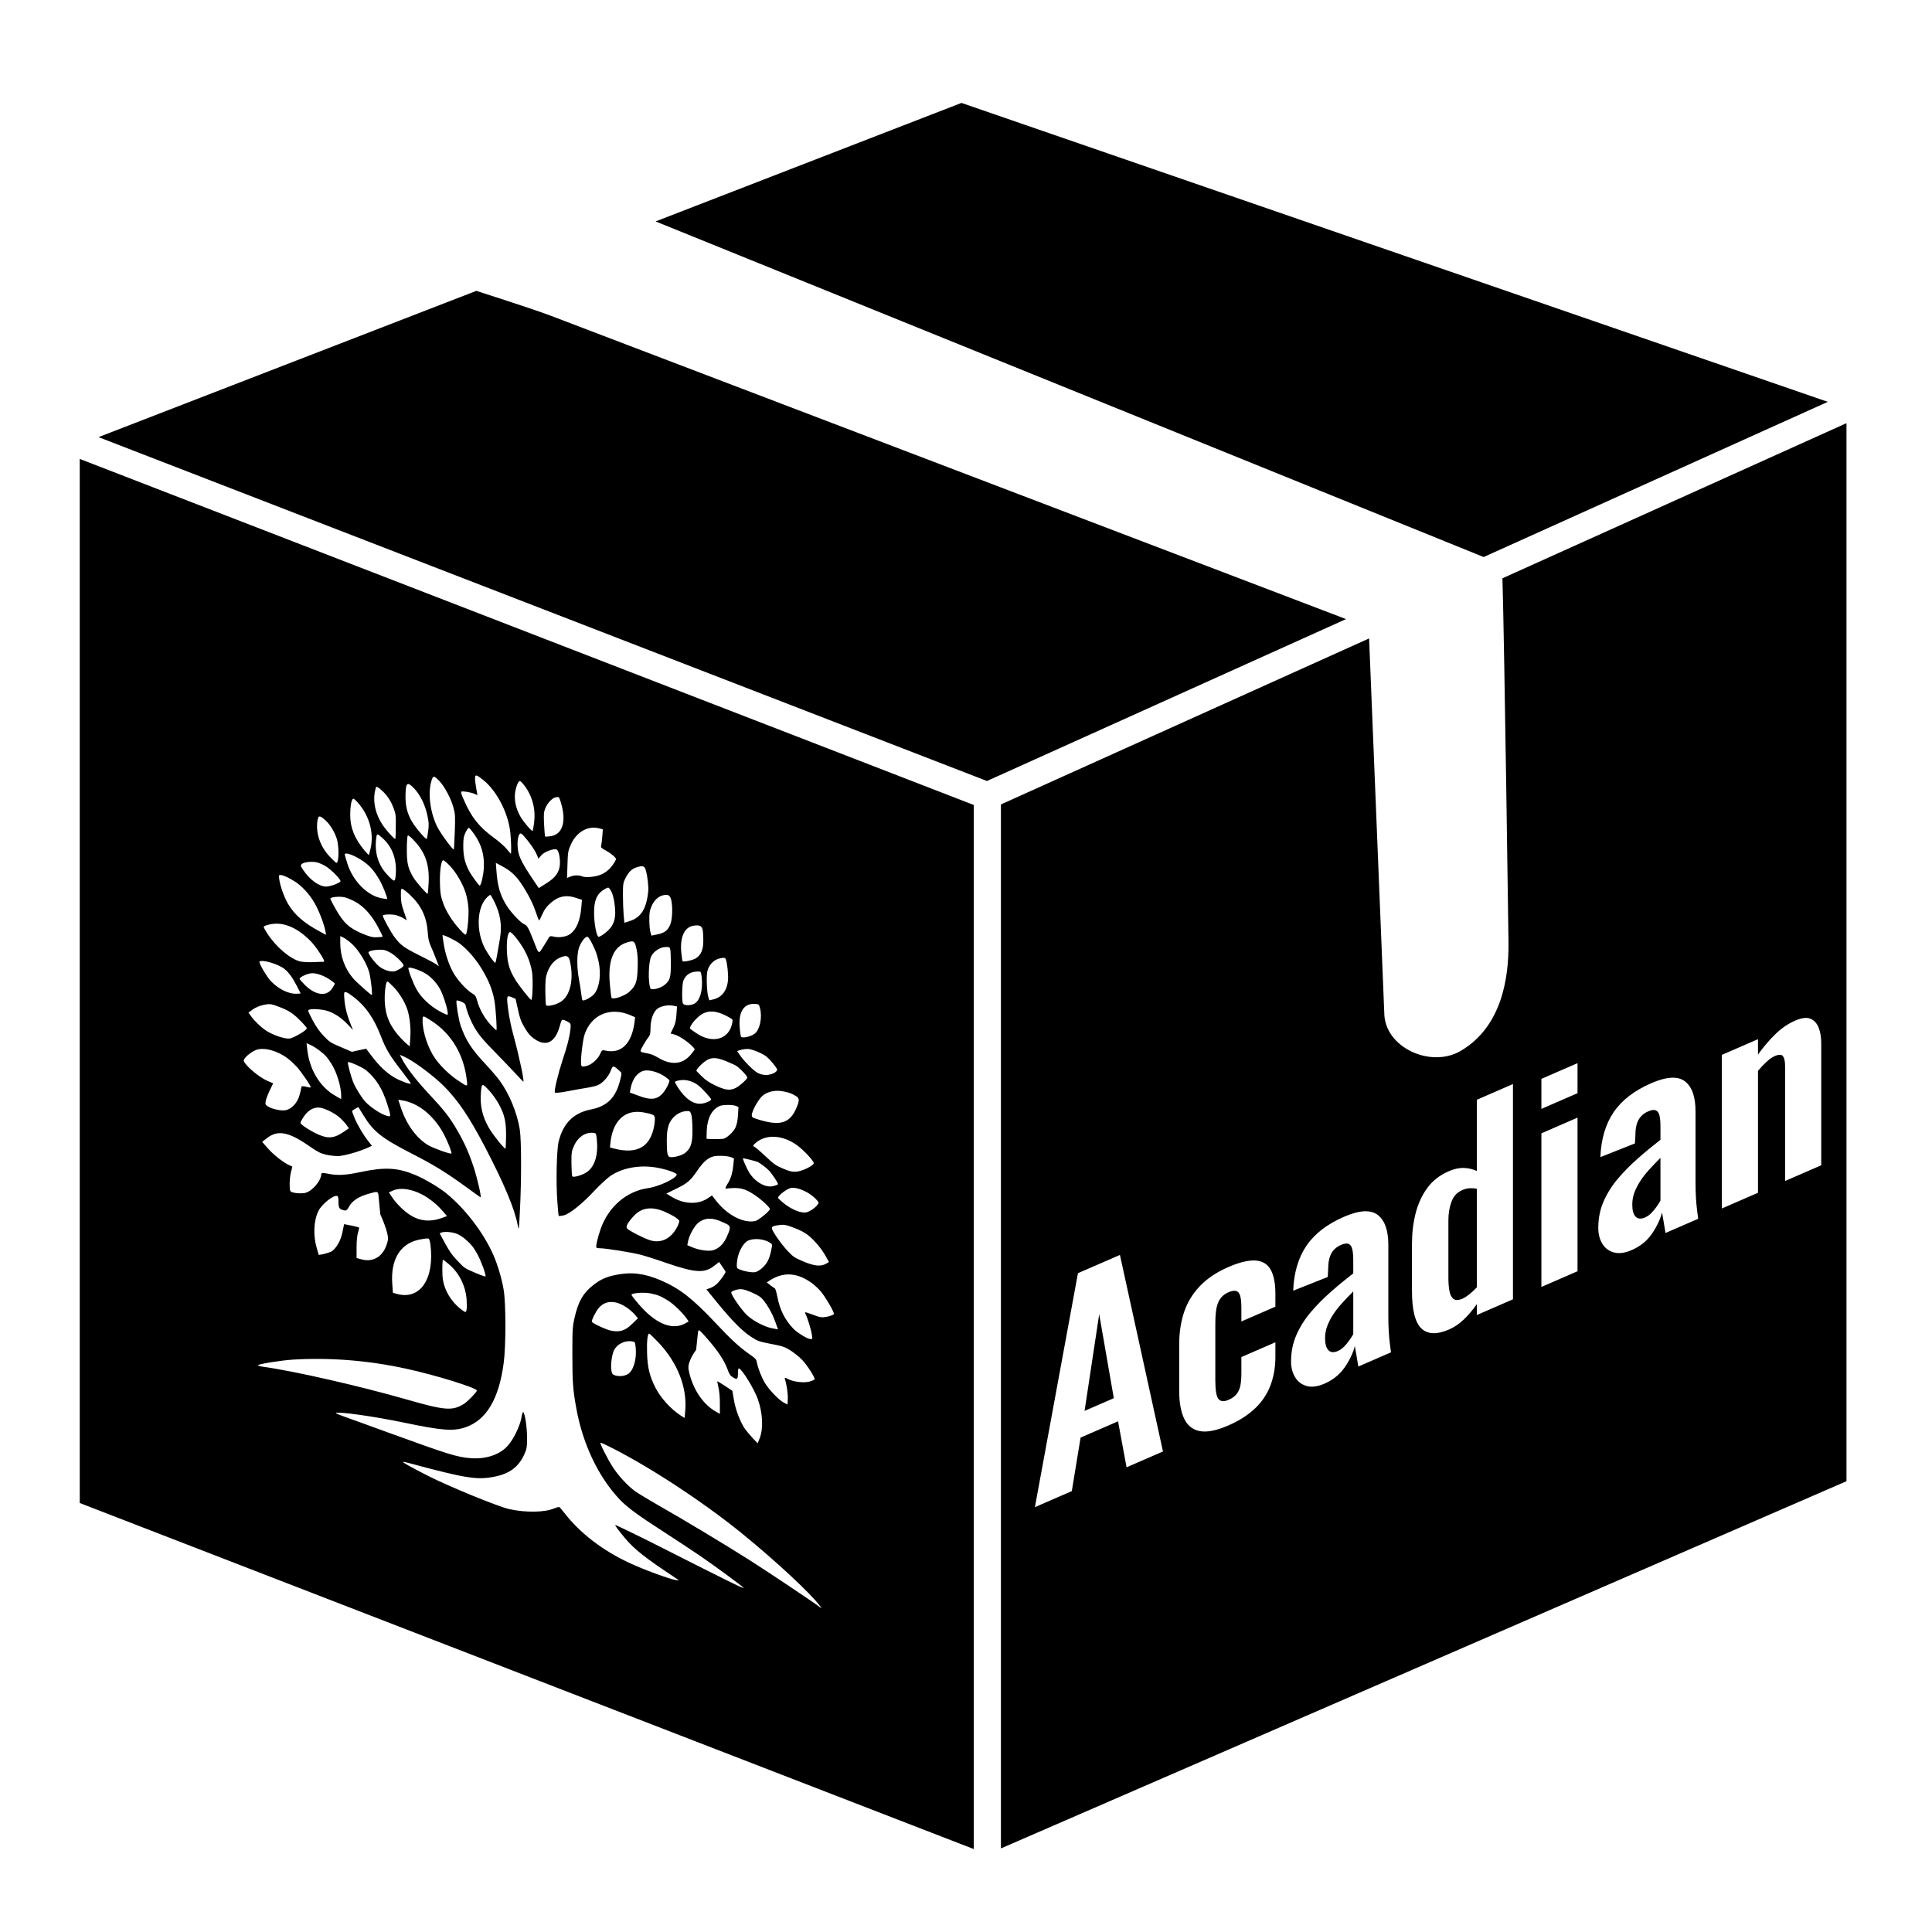 <?xml version="1.0" encoding="UTF-8" standalone="no"?>
<!DOCTYPE svg PUBLIC "-//W3C//DTD SVG 1.1//EN" "http://www.w3.org/Graphics/SVG/1.1/DTD/svg11.dtd">
<svg width="100%" height="100%" viewBox="0 0 1080 1080" version="1.1" xmlns="http://www.w3.org/2000/svg" xmlns:xlink="http://www.w3.org/1999/xlink" xml:space="preserve" xmlns:serif="http://www.serif.com/" style="fill-rule:evenodd;clip-rule:evenodd;stroke-linejoin:round;stroke-miterlimit:2;">
    <g transform="matrix(1,0,0,1,-4520,0)">
        <g id="Tree">
        </g>
        <rect id="Artboard5" x="4520" y="0" width="1080" height="1080" style="fill:none;"/>
        <g id="Artboard51" serif:id="Artboard5">
            <g id="box" transform="matrix(1.472,0,0,1.472,-674.657,-49.002)">
                <path d="M3566.39,199.291L3709.88,143.747C3709.88,143.747 3730.9,150.468 3737.86,153.086L4040.15,268.393L3903.79,329.881L3566.39,199.291ZM4048.91,275.736L4054.67,417.959C4054.78,431.078 4072.25,439.015 4083.6,432.427C4099.38,423.264 4101.96,404.535 4101.85,391.416C4101.85,391.416 4100.32,278.899 4099.54,252.906L4230.2,193.988L4230.2,595.795L3909.09,735.244L3909.09,338.785L4048.91,275.736ZM4148.65,508.012C4151.88,506.608 4154.44,504.538 4156.32,501.801C4158.2,499.065 4159.48,496.373 4160.15,493.726C4160.29,494.474 4160.49,495.648 4160.76,497.247C4161.03,498.845 4161.27,500.274 4161.47,501.531L4173.88,496.135C4173.75,495.117 4173.6,493.938 4173.43,492.598C4173.26,491.258 4173.12,489.736 4173.02,488.03C4172.92,486.325 4172.87,484.396 4172.87,482.243L4172.87,455.297C4172.87,449.78 4171.53,445.992 4168.84,443.933C4166.14,441.874 4161.87,442.116 4156.02,444.661C4149.63,447.44 4144.88,451.1 4141.79,455.642C4138.69,460.183 4137.01,465.876 4136.74,472.721L4149.86,467.522L4150.06,463.902C4150.06,462.623 4150.22,461.431 4150.52,460.323C4150.82,459.216 4151.32,458.24 4152.03,457.395C4152.74,456.549 4153.7,455.863 4154.91,455.337C4156.19,454.781 4157.16,454.66 4157.83,454.973C4158.51,455.286 4158.96,455.963 4159.2,457.004C4159.43,458.045 4159.55,459.407 4159.55,461.089L4159.55,466.135C4156.59,468.431 4153.71,470.809 4150.92,473.267C4148.13,475.726 4145.61,478.286 4143.35,480.948C4141.1,483.61 4139.3,486.478 4137.95,489.553C4136.61,492.627 4135.94,495.981 4135.94,499.614C4135.94,501.901 4136.44,503.885 4137.45,505.566C4138.46,507.246 4139.92,508.359 4141.84,508.905C4143.76,509.451 4146.03,509.153 4148.65,508.012ZM4153.7,495.625C4152.15,496.298 4150.95,496.195 4150.11,495.316C4149.27,494.437 4148.85,492.921 4148.85,490.768C4148.85,489.153 4149.12,487.624 4149.66,486.178C4150.2,484.733 4150.94,483.285 4151.88,481.832C4152.82,480.38 4153.95,478.931 4155.26,477.486C4156.57,476.041 4158,474.545 4159.55,472.998L4159.55,489.246C4159.21,489.863 4158.74,490.606 4158.14,491.475C4157.53,492.343 4156.86,493.157 4156.12,493.916C4155.38,494.675 4154.57,495.245 4153.7,495.625ZM4182.86,492.229L4196.59,486.262L4196.59,439.94C4197.66,438.665 4198.76,437.517 4199.87,436.496C4200.98,435.475 4202,434.76 4202.94,434.35C4204.49,433.677 4205.54,433.695 4206.07,434.403C4206.61,435.111 4206.88,436.339 4206.88,438.089L4206.88,481.787L4220.61,475.819L4220.61,429.397C4220.61,427.109 4220.27,425.136 4219.6,423.477C4218.92,421.819 4217.88,420.708 4216.47,420.145C4215.06,419.582 4213.14,419.827 4210.72,420.88C4208.02,422.05 4205.52,423.762 4203.2,426.016C4200.88,428.269 4198.67,430.859 4196.59,433.784L4196.59,427.931L4182.86,433.898L4182.86,492.229ZM4031.99,558.734C4035.22,557.33 4037.77,555.26 4039.66,552.523C4041.54,549.787 4042.82,547.095 4043.49,544.448C4043.63,545.196 4043.83,546.37 4044.1,547.969C4044.37,549.567 4044.6,550.996 4044.81,552.253L4057.22,546.857C4057.08,545.839 4056.93,544.66 4056.76,543.32C4056.6,541.98 4056.46,540.458 4056.36,538.752C4056.26,537.047 4056.21,535.118 4056.21,532.965L4056.21,506.019C4056.21,500.502 4054.86,496.714 4052.17,494.655C4049.48,492.596 4045.21,492.838 4039.36,495.383C4032.96,498.162 4028.22,501.822 4025.12,506.364C4022.03,510.905 4020.35,516.598 4020.08,523.443L4033.2,518.244L4033.4,514.624C4033.4,513.345 4033.55,512.153 4033.86,511.045C4034.16,509.938 4034.66,508.962 4035.37,508.117C4036.08,507.271 4037.03,506.585 4038.24,506.059C4039.52,505.503 4040.5,505.382 4041.17,505.695C4041.84,506.008 4042.3,506.685 4042.53,507.726C4042.77,508.767 4042.89,510.129 4042.89,511.811L4042.89,516.857C4039.93,519.153 4037.05,521.531 4034.26,523.989C4031.47,526.448 4028.94,529.008 4026.69,531.67C4024.44,534.332 4022.64,537.2 4021.29,540.275C4019.95,543.349 4019.27,546.703 4019.27,550.336C4019.27,552.623 4019.78,554.607 4020.79,556.288C4021.8,557.968 4023.26,559.081 4025.18,559.627C4027.09,560.173 4029.36,559.875 4031.99,558.734ZM4037.03,546.347C4035.49,547.02 4034.29,546.917 4033.45,546.038C4032.61,545.159 4032.19,543.643 4032.19,541.49C4032.19,539.875 4032.46,538.346 4033,536.9C4033.54,535.455 4034.28,534.007 4035.22,532.554C4036.16,531.102 4037.29,529.653 4038.6,528.208C4039.91,526.763 4041.34,525.267 4042.89,523.72L4042.89,539.968C4042.55,540.585 4042.08,541.328 4041.47,542.197C4040.87,543.065 4040.2,543.879 4039.46,544.638C4038.72,545.397 4037.91,545.967 4037.03,546.347ZM3995.45,574.618C3999.56,572.833 4002.94,570.674 4005.6,568.139C4008.26,565.605 4010.21,562.687 4011.45,559.388C4012.7,556.088 4013.32,552.487 4013.32,548.585L4013.32,543.034L4000.4,548.651L4000.4,554.908C4000.4,556.59 4000.28,558.071 4000.05,559.35C3999.81,560.63 3999.34,561.726 3998.63,562.639C3997.93,563.552 3996.9,564.301 3995.56,564.886C3993.81,565.646 3992.53,565.546 3991.72,564.585C3990.91,563.624 3990.51,561.26 3990.51,557.492L3990.51,536.097C3990.51,533.608 3990.66,531.591 3990.96,530.046C3991.27,528.502 3991.79,527.249 3992.53,526.288C3993.27,525.327 3994.24,524.584 3995.45,524.057C3996.67,523.531 3997.64,523.359 3998.38,523.542C3999.12,523.724 3999.64,524.339 3999.95,525.384C4000.25,526.43 4000.4,527.962 4000.4,529.981L4000.4,535.128L4013.32,529.511L4013.32,524.667C4013.32,520.63 4012.71,517.546 4011.5,515.415C4010.29,513.284 4008.36,512.141 4005.7,511.984C4003.04,511.828 3999.63,512.656 3995.45,514.47C3991.01,516.4 3987.41,518.806 3984.66,521.688C3981.9,524.569 3979.9,527.861 3978.65,531.565C3977.41,535.268 3976.79,539.373 3976.79,543.881L3976.79,561.441C3976.79,565.814 3977.41,569.328 3978.65,571.983C3979.9,574.637 3981.88,576.23 3984.61,576.761C3987.33,577.292 3990.95,576.578 3995.45,574.618ZM3921.99,605.652L3936.01,599.553L3939.34,579.233L3953.57,573.047L3956.8,590.514L3970.63,584.503L3954.28,509.867L3938.34,516.799L3921.99,605.652ZM3940.86,569.089L3946.41,532.363L3951.96,564.262L3940.86,569.089ZM4079.32,538.156C4081.27,537.307 4083.12,536.049 4084.87,534.38C4086.62,532.711 4088.27,530.767 4089.82,528.547L4089.82,532.684L4103.54,526.717L4103.54,444.972L4089.82,450.94L4089.82,477.986C4088.34,477.284 4086.7,476.9 4084.92,476.834C4083.14,476.768 4081.2,477.189 4079.12,478.096C4075.69,479.587 4072.96,481.731 4070.94,484.526C4068.92,487.321 4067.46,490.531 4066.55,494.155C4065.64,497.779 4065.19,501.61 4065.19,505.646L4065.19,523.509C4065.19,530.775 4066.39,535.538 4068.77,537.796C4071.16,540.054 4074.68,540.174 4079.32,538.156ZM4084.37,526.475C4082.89,527.119 4081.76,527.155 4080.98,526.583C4080.21,526.011 4079.69,525.01 4079.42,523.579C4079.15,522.149 4079.02,520.458 4079.02,518.507L4079.02,496.709C4079.02,494.152 4079.4,491.814 4080.18,489.695C4080.95,487.575 4082.31,486.092 4084.26,485.243C4085.27,484.805 4086.25,484.565 4087.19,484.526C4088.13,484.486 4089.01,484.56 4089.82,484.748L4089.82,522.189C4088.81,523.233 4087.83,524.128 4086.89,524.874C4085.95,525.62 4085.11,526.154 4084.37,526.475ZM4114.34,454.406L4128.06,448.439L4128.06,437.035L4114.34,443.002L4114.34,454.406ZM4114.34,522.022L4128.06,516.055L4128.06,457.723L4114.34,463.691L4114.34,522.022ZM4092.41,244.829L3777.95,117.376L3894.11,72.372L4223.1,185.893L4092.41,244.829ZM3898.79,735.487L3559.26,604.071L3559.26,207.571L3898.79,338.987L3898.79,735.487ZM3785.87,418.606L3786.08,415.503L3784.74,415.23C3782.37,414.774 3779.48,415.433 3778.21,416.742C3776.84,418.18 3776.01,420.888 3776.01,424.036C3776.01,425.588 3775.81,426.535 3775.36,427.033C3774.36,428.201 3772.23,431.859 3772.23,432.376C3772.23,432.721 3772.85,432.987 3774.47,433.248C3776.08,433.51 3777.32,433.997 3778.86,434.919C3783.84,437.962 3788.2,437.548 3791.37,433.73C3792.22,432.718 3792.88,431.791 3792.81,431.718C3791.61,429.865 3787.14,426.655 3785.08,426.159L3783.64,425.756L3784.63,423.725C3785.39,422.281 3785.7,420.861 3785.87,418.606ZM3684.79,373.243C3683.69,372.168 3682.42,371.148 3681.97,370.956C3681.25,370.647 3681.22,370.805 3681.22,373.392C3681.22,375.634 3681.42,376.715 3682.35,379.442L3683.48,382.774L3681.87,381.823C3680.94,381.295 3679.46,380.791 3678.57,380.666C3676.68,380.416 3674.35,380.621 3674.35,381.01C3674.41,381.858 3677.51,387.498 3678.91,389.309C3681.25,392.339 3682.42,393.185 3688.43,396.195C3691.35,397.621 3694.2,399.146 3694.71,399.54L3695.68,400.254L3694.58,397.454C3693.99,395.953 3693.1,393.715 3692.55,392.53C3691.86,390.942 3691.55,389.645 3691.42,387.3C3691,381.517 3688.98,377.198 3684.79,373.243ZM3753.79,391.514C3753.1,390.141 3752.35,389.083 3752.04,389.037C3751.18,388.884 3749.29,391.48 3748.71,393.645C3748.02,396.369 3748.05,400.868 3748.84,405.175C3749.22,407.191 3749.63,409.74 3749.74,410.905C3749.87,412.129 3750.08,413.123 3750.22,413.182C3750.91,413.477 3753.79,411.869 3754.72,410.671C3756.68,408.147 3757.33,403.166 3756.3,398.455C3755.64,395.544 3755.23,394.375 3753.79,391.514ZM3716.56,375.406C3715.97,374.25 3715.39,373.223 3715.22,373.149C3715.08,373.091 3714.43,373.544 3713.85,374.156C3710,377.982 3709.72,387.135 3713.23,393.641C3714.5,395.955 3716.83,399.157 3717.11,398.886C3717.28,398.788 3718.14,394.067 3718.86,389.59C3719.68,384.51 3719,380.291 3716.56,375.406ZM3809.23,456.79L3809.43,453.687L3808.5,453.289C3807.27,452.758 3803.59,452.777 3802.29,453.295C3799.37,454.543 3797.62,457.845 3797.38,462.4C3797.31,464.224 3797.27,465.719 3797.34,465.749C3797.68,465.896 3803.04,465.91 3803.63,465.772C3805.03,465.428 3807.37,463.282 3808.2,461.652C3808.78,460.436 3809.12,458.902 3809.23,456.79ZM3817.57,415.996C3817.26,414.872 3817.09,414.669 3816.27,414.574C3811.7,414.036 3809.4,417.146 3809.88,423.303C3809.98,424.943 3810.22,426.556 3810.36,426.916C3810.7,427.754 3814.31,426.973 3815.75,425.694C3817.64,424.047 3818.5,419.456 3817.57,415.996ZM3665.49,338.826C3664.63,337.767 3663.63,336.779 3663.32,336.646C3662.57,336.322 3661.98,339.004 3661.98,342.842C3661.98,347.672 3663.63,351.7 3667.41,356.297C3668.23,357.255 3668.99,358.053 3669.06,357.997C3669.12,357.94 3669.43,356.736 3669.74,355.359C3670.98,349.809 3669.37,343.596 3665.49,338.826ZM3774.26,363.858C3773.78,362.185 3773.16,361.92 3771,362.587C3768.97,363.141 3767.77,364.307 3766.46,366.851C3765.64,368.481 3765.54,369.084 3765.54,373.181C3765.54,375.682 3765.67,379.062 3765.81,380.716L3766.09,383.724L3767.87,383.153C3772.3,381.82 3774.4,378.623 3775.12,372.118C3775.36,370.195 3774.91,366.251 3774.26,363.858ZM3791.54,456.659C3791.19,455.52 3790.99,455.259 3790.34,455.238C3787.14,455.075 3784.01,457.399 3782.88,460.664C3782.4,462.183 3782.2,463.733 3782.2,466.493C3782.2,470.935 3782.43,472.289 3783.19,472.613C3784.26,473.07 3787.97,472.161 3789.24,471.067C3791.37,469.308 3791.98,467.373 3791.95,462.356C3791.95,459.984 3791.74,457.395 3791.54,456.659ZM3820.01,434.508C3818.67,433.416 3814.86,431.823 3813.28,431.662C3812.52,431.597 3811.22,431.727 3810.39,431.977L3808.92,432.421L3809.88,433.869C3811.42,436.128 3814.72,439.483 3816.37,440.536C3817.4,441.15 3818.5,441.493 3819.77,441.521C3821.73,441.585 3824.1,440.488 3824.1,439.497C3824.1,438.893 3821.49,435.703 3820.01,434.508ZM3686.3,332.751C3683.59,329.904 3683.04,330.401 3682.97,335.633C3682.93,339.413 3683.69,342.412 3685.51,345.435C3686.95,347.822 3690.66,352.174 3691.04,351.862C3691.14,351.777 3691.38,350.414 3691.59,348.864C3691.9,346.322 3691.86,345.575 3691.21,342.664C3690.39,338.86 3688.53,335.132 3686.3,332.751ZM3807.47,475.703L3807.71,473.219L3806.65,472.762C3805.31,472.187 3801.22,472.028 3799.71,472.501C3797.68,473.098 3795.93,474.675 3793.8,477.815C3791.16,481.682 3790.03,482.662 3785.63,484.786L3782.02,486.559L3784.26,487.905C3788.79,490.627 3794.11,490.799 3797.75,488.35L3799.37,487.275L3800.91,489.275C3805.14,494.711 3811.32,497.924 3815.79,496.994C3816.99,496.734 3821.35,493.172 3821.35,492.439C3821.35,491.792 3818.16,488.826 3815.61,487.131C3811.73,484.517 3809.71,484.079 3804.59,484.685C3804.31,484.697 3804.59,483.952 3805.17,483.039C3806.55,480.868 3807.16,478.805 3807.47,475.703ZM3699.69,361.959C3698.7,360.928 3697.63,360.04 3697.36,360.008C3696.53,359.827 3695.95,363.759 3696.05,368.59C3696.16,372.343 3696.29,373.351 3697.12,375.818C3698.25,379.194 3700.55,382.941 3703.54,386.207C3705.16,387.978 3705.74,388.444 3705.95,388.145C3706.49,387.259 3707.08,381.127 3706.87,378.15C3706.74,376.279 3706.32,373.989 3705.81,372.345C3704.74,368.913 3702.03,364.298 3699.69,361.959ZM3708.93,349.882C3708.14,348.766 3707.32,347.766 3707.08,347.662C3706.87,347.574 3706.29,348.315 3705.81,349.36C3705.05,350.89 3704.91,351.823 3704.91,354.669C3704.91,358.679 3705.64,361.447 3707.42,364.585C3708.49,366.422 3711.06,369.857 3711.23,369.628C3711.82,368.93 3712.57,365.503 3712.71,363.017C3712.99,357.96 3711.85,353.981 3708.93,349.882ZM3654.15,405.247C3651.61,403.595 3648.86,402.675 3646.94,402.928C3645.36,403.155 3642.75,404.407 3642.75,404.968C3642.75,405.183 3643.64,406.213 3644.77,407.347C3648.76,411.299 3652.95,411.847 3655.08,408.707C3655.66,407.836 3656.14,407.007 3656.14,406.835C3656.14,406.662 3655.25,405.977 3654.15,405.247ZM3695.92,329.978C3693.72,327.697 3693.41,327.694 3692.76,330.045C3691.42,334.731 3692.38,341.958 3695.02,347.276C3696.22,349.689 3700.97,356.165 3701.31,355.881C3701.38,355.824 3701.55,352.836 3701.69,349.23C3701.89,343.194 3701.86,342.446 3701.17,339.952C3700.28,336.637 3697.84,332.011 3695.92,329.978ZM3769.97,421.312L3770.17,419.589L3768.22,418.749C3760.69,415.564 3753.48,418.636 3750.97,426.185C3750.22,428.448 3749.33,436.388 3749.7,437.758C3749.87,438.392 3750.12,438.452 3751.52,438.151C3753.51,437.755 3756.02,435.553 3756.92,433.479C3757.47,432.162 3757.71,431.963 3758.87,432.249C3764.88,433.621 3768.94,429.624 3769.97,421.312ZM3667.1,360.477C3663.73,358.127 3659.92,356.706 3659.92,357.785C3659.92,358.043 3660.37,359.615 3660.92,361.317C3663.05,367.923 3668.4,373.328 3673.8,374.391C3674.93,374.619 3675.89,374.73 3675.99,374.688C3676.27,374.418 3674.28,369.466 3673.04,367.34C3671.12,364.056 3669.54,362.214 3667.1,360.477ZM3674.14,351.467C3672.08,349.634 3672.05,349.662 3671.77,352.347C3671.29,357.488 3672.73,361.946 3676.06,365.489C3678.81,368.393 3679.02,368.395 3679.26,365.609C3679.77,359.749 3678.02,354.901 3674.14,351.467ZM3837.97,487.843C3835.43,485.631 3831.59,484.067 3829.39,484.417C3827.91,484.646 3824.44,487.297 3824.44,488.203C3824.44,488.332 3825.4,489.219 3826.57,490.195C3829.56,492.598 3833.1,494.073 3835.16,493.707C3836.88,493.366 3840.03,490.841 3839.83,489.933C3839.72,489.587 3838.9,488.672 3837.97,487.843ZM3808.81,438.199C3808.44,437.907 3806.58,437.025 3804.69,436.257C3800.19,434.456 3798.24,434.737 3795.25,437.594C3794.11,438.661 3793.32,439.745 3793.46,439.976C3793.6,440.164 3794.56,441.138 3795.59,442.141C3797,443.521 3798.3,444.383 3800.74,445.559C3805.31,447.735 3807.3,447.641 3810.43,445.015C3811.73,443.98 3812.76,442.826 3812.76,442.481C3812.76,441.921 3810.6,439.569 3808.81,438.199ZM3663.94,375.767C3662.77,375.094 3661.02,374.385 3660.02,374.087C3658.13,373.578 3654.43,373.927 3654.43,374.574C3654.43,374.789 3655.39,376.625 3656.55,378.679C3659.54,383.842 3661.53,385.689 3666.45,387.797C3669.3,388.977 3670.47,389.306 3672.08,389.222C3673.18,389.177 3674.17,389.087 3674.28,389.044C3674.38,388.959 3673.56,387.226 3672.49,385.259C3670.09,380.777 3667.17,377.541 3663.94,375.767ZM3678.33,407.991C3677.37,407.017 3676.41,406.13 3676.17,406.027C3675.55,405.719 3674.93,410.024 3675.1,413.721C3675.34,419.128 3677.16,423.23 3681.22,427.557C3682.04,428.428 3683.14,429.503 3683.65,429.897L3684.58,430.64L3684.79,427.365C3685.06,423.645 3684.58,419.298 3683.59,416.413C3682.62,413.585 3680.39,410.039 3678.33,407.991ZM3831.38,449.608C3829.7,448.584 3829.11,448.333 3826.85,447.835C3823.79,447.126 3820.66,447.683 3818.67,449.329C3817.02,450.691 3814.48,455.207 3814.48,456.803C3814.48,457.579 3814.65,457.696 3816.95,458.424C3825.16,460.998 3828.91,459.888 3831.35,454.207C3832.62,451.26 3832.62,450.397 3831.38,449.608ZM3691.28,403.456C3689.22,401.968 3684.75,400.354 3684.1,400.85C3683.76,401.177 3685.95,406.95 3687.26,409.192C3689.49,412.954 3693.55,416.418 3698.01,418.377C3699.11,418.849 3699.14,418.82 3698.94,417.395C3698.63,415.236 3697.26,411.153 3696.16,409.042C3695.09,406.99 3693.24,404.857 3691.28,403.456ZM3642.58,386.997C3637.97,383.944 3633.61,383.279 3629.35,384.988C3628.94,385.156 3629.15,385.633 3630.38,387.629C3633.64,392.738 3639.04,397.381 3642.92,398.4C3643.85,398.626 3646.18,398.765 3648.07,398.67C3649.96,398.575 3651.71,398.508 3651.99,398.54C3652.78,398.62 3649.41,393.294 3647.08,390.825C3645.94,389.606 3643.91,387.874 3642.58,386.997ZM3678.74,396.093C3677.68,395.247 3676.2,394.441 3675.2,394.143C3673.45,393.65 3669.12,394.165 3668.92,394.939C3668.78,395.613 3671.53,399.207 3673.14,400.417C3674.79,401.686 3677.33,402.474 3678.78,402.145C3679.98,401.884 3682.25,400.485 3682.25,399.968C3682.25,399.364 3680.56,397.521 3678.74,396.093ZM3794.46,445.708C3792.43,443.976 3789.55,443.126 3787.24,443.518C3786.18,443.665 3785.29,443.972 3785.29,444.187C3785.29,444.36 3785.84,445.372 3786.49,446.385C3789.37,450.771 3792.6,452.89 3795.62,452.376C3797.38,452.093 3799.03,451.291 3799.03,450.773C3799.03,450.385 3795.97,446.96 3794.46,445.708ZM3640.96,368.062C3638.69,366.615 3636.63,365.645 3635.6,365.591C3634.88,365.497 3634.81,365.683 3635.02,367.151C3635.36,369.757 3636.91,374.043 3638.42,376.632C3640.79,380.624 3644.36,383.753 3650.1,386.861L3652.81,388.328L3652.57,386.974C3652.06,384.165 3650.06,378.998 3648.41,376.177C3646.49,372.851 3643.67,369.788 3640.96,368.062ZM3777.63,457.547C3777.42,456.854 3777.11,456.636 3775.6,456.203C3774.6,455.948 3772.92,455.613 3771.89,455.559C3765.81,455.064 3761.59,459.461 3760.8,467.272L3760.62,469.053L3762.2,469.472C3770.96,471.721 3775.98,468.871 3777.42,460.779C3777.66,459.459 3777.73,458.022 3777.63,457.547ZM3818.5,475.691C3817.71,475.179 3816.95,474.682 3816.82,474.58C3816.47,474.347 3811.22,473.04 3811.12,473.169C3810.91,473.296 3812.63,477.224 3813.49,478.584C3815.79,482.246 3819.8,484.488 3822.69,483.699C3823.65,483.465 3824.44,483.157 3824.44,482.985C3824.44,482.467 3822.21,479.094 3821.08,477.874C3820.42,477.206 3819.29,476.245 3818.5,475.691ZM3692.69,420.879C3689.46,418.804 3689.46,418.804 3689.46,420.917C3689.46,425.186 3691.52,431.418 3694.23,435.256C3696.22,438.095 3699.66,441.423 3702.65,443.439C3706.7,446.17 3706.56,446.154 3706.25,443.434C3705.09,433.618 3700.35,425.762 3692.69,420.879ZM3650.24,432.201C3649.24,431.429 3647.73,430.479 3646.9,430.125L3645.39,429.433L3645.63,431.563C3646.42,439.406 3650.44,446.09 3656.38,449.459L3658.55,450.69L3658.55,449.439C3658.55,445.946 3656.86,440.437 3654.84,437.282C3653.12,434.604 3652.54,433.965 3650.24,432.201ZM3692.45,505.991C3692.28,504.667 3692,503.772 3691.69,503.64C3691.42,503.522 3689.77,503.72 3688.02,504.089C3680.91,505.61 3677.26,511.68 3677.95,520.945L3678.19,524.239L3679.91,524.718C3688.6,526.981 3694.03,518.873 3692.45,505.991ZM3699.11,513.12C3698.25,512.406 3697.43,511.751 3697.26,511.677C3697.01,511.531 3696.88,514.318 3697.01,517.568C3697.22,522.659 3700.21,527.823 3704.81,531.048C3705.81,531.735 3705.95,531.707 3706.15,530.761C3706.29,530.173 3706.29,528.405 3706.18,526.808C3705.77,521.413 3703.23,516.441 3699.11,513.12ZM3821.56,505.336C3819.29,503.759 3815.37,503.372 3813.04,504.44C3811.29,505.284 3809.47,508.513 3808.99,511.541C3808.74,513.206 3808.71,514.442 3808.92,514.789C3809.4,515.6 3814.28,516.744 3815.79,516.401C3817.37,516.044 3819.67,513.969 3820.63,512.01C3821.04,511.238 3821.56,509.519 3821.83,508.214C3822.31,505.876 3822.28,505.818 3821.56,505.336ZM3742.01,338.158C3741.29,335.822 3741.29,335.822 3739.98,336.081C3738.64,336.368 3736.89,338.247 3736.07,340.222C3735.48,341.654 3735.41,342.487 3735.59,346.226C3735.72,348.657 3735.89,350.757 3735.96,350.916C3736.07,351.09 3737.17,351.001 3738.4,350.798C3742.7,349.967 3744.1,345.095 3742.01,338.158ZM3705.43,503.671C3704.67,503.045 3703.44,502.255 3702.65,501.916C3701.07,501.195 3697.94,500.889 3696.74,501.321L3695.95,501.629L3698.05,505.547C3699.73,508.598 3700.72,510.018 3702.78,512.153C3705.29,514.824 3705.46,514.941 3709.24,516.562C3711.37,517.476 3713.23,518.143 3713.33,518.015C3713.71,517.745 3711.75,512.291 3710.31,509.645C3708.9,507.014 3707.7,505.549 3705.43,503.671ZM3755.61,465.736C3755.37,463.693 3755.3,463.62 3754.44,463.51C3751.32,463.118 3748.43,465.071 3746.89,468.591C3746.06,470.436 3745.96,471.125 3745.99,475.107C3746.03,477.58 3746.16,479.752 3746.3,479.984C3746.65,480.606 3750.18,479.579 3751.97,478.319C3754.92,476.223 3756.26,471.623 3755.61,465.736ZM3782.68,527.204C3779.76,525.433 3778.9,525.065 3775.98,524.459C3773.51,523.958 3768.8,524.311 3768.8,525.001C3768.83,525.36 3771.07,528.13 3772.89,530.075C3778.76,536.348 3784.6,538.422 3789.2,535.869L3790.51,535.136L3789.72,533.977C3788.2,531.819 3784.74,528.476 3782.68,527.204ZM3662.5,391.622C3661.36,390.618 3659.92,389.568 3659.3,389.302L3658.2,388.787L3658.2,391.504C3658.2,396.421 3659.95,401.226 3663.12,404.868C3664.28,406.231 3669.47,410.872 3670.16,411.167C3670.5,411.314 3669.85,405.169 3669.26,402.806C3668.4,399.289 3665.21,394.037 3662.5,391.622ZM3793.98,539.859C3793.87,540.85 3793.7,542.631 3793.57,543.779L3793.32,545.962C3793.32,545.962 3789.92,550.324 3790.47,553.32C3791.71,560.19 3795.66,566.37 3800.64,569.241L3802.36,570.236L3802.36,566.312C3802.36,563.854 3802.15,561.523 3801.81,560.125C3801.53,558.929 3801.33,557.892 3801.4,557.835C3801.46,557.821 3802.77,558.597 3804.32,559.605L3807.1,561.446L3807.68,564.845C3808.3,568.733 3810.19,573.554 3812.01,576.103C3812.66,576.944 3813.97,578.496 3814.93,579.555L3816.71,581.4L3817.44,579.553C3818.91,575.918 3818.67,570.079 3816.82,564.755C3815.55,561.061 3810.98,553.538 3809.67,552.978C3809.36,552.845 3809.23,553.39 3809.23,554.597C3809.23,557.056 3808.95,557.326 3807.44,556.418C3806.31,555.76 3806.03,555.383 3805.11,552.915C3803.94,549.826 3801.57,546.265 3797.79,541.927C3794.15,537.777 3794.22,537.806 3793.98,539.859ZM3636.98,401.241C3634.71,399.405 3628.63,397.616 3627.53,398.438C3627.09,398.764 3630.28,404.274 3631.86,405.901C3634.92,409.067 3638.87,410.935 3642.03,410.652L3643.16,410.578L3641.68,407.659C3640.14,404.624 3638.62,402.552 3636.98,401.241ZM3691.35,488.14C3686.81,485.116 3681.52,483.967 3678.3,485.385L3676.65,486.101L3677.82,487.852C3679.46,490.328 3682.18,493.045 3684.58,494.594C3688.46,497.122 3692.38,497.466 3697.19,495.691L3698.73,495.104L3697.5,493.668C3695.47,491.289 3693.89,489.877 3691.35,488.14ZM3728.24,331.773C3727.48,330.716 3726.66,329.887 3726.38,329.899C3725.59,329.948 3724.49,333.358 3724.49,335.729C3724.49,338.403 3725.21,340.955 3726.66,343.472C3727.76,345.41 3730.95,349.109 3731.26,348.854C3731.33,348.754 3731.6,347.362 3731.81,345.769C3732.46,340.658 3731.19,335.714 3728.24,331.773ZM3668.06,439.765C3666.65,438.6 3661.57,436.332 3661.12,436.658C3660.85,436.885 3662.22,442.089 3663.18,444.4C3664.08,446.551 3666.34,450.197 3667.72,451.693C3669.5,453.58 3672.97,455.975 3675.14,456.774C3677.64,457.678 3677.64,457.634 3676.03,452.543C3674.21,446.759 3671.77,442.866 3668.06,439.765ZM3658.03,457.757C3656.04,455.91 3651.78,453.866 3649.93,453.89C3647.87,453.868 3645.94,455.026 3644.5,457.124C3643.71,458.251 3643.09,459.409 3643.09,459.711C3643.09,460.358 3647.01,462.901 3650.06,464.213C3653.84,465.834 3656.07,465.541 3659.92,462.837L3661.47,461.775L3660.61,460.544C3660.13,459.863 3658.96,458.586 3658.03,457.757ZM3759.18,582.068C3758.15,581.582 3757.19,581.17 3757.02,581.182C3756.61,581.221 3759.66,587.277 3761.66,590.374C3763.85,593.775 3767.36,597.565 3770.28,599.68C3771.44,600.483 3775.33,602.839 3778.93,604.904C3788.31,610.221 3804.38,619.88 3814,625.991C3821.21,630.595 3837.77,641.667 3840.24,643.548C3841.1,644.175 3841.1,644.175 3840.38,643.176C3836.91,638.453 3823.17,625.7 3810.5,615.431C3795.11,602.962 3773.74,589.094 3759.18,582.068ZM3770.38,544.956C3770.14,542.869 3770.11,542.854 3769.04,542.699C3766.22,542.223 3763.2,543.772 3762.1,546.19C3761.35,547.893 3760.87,551.266 3761.11,553.31C3761.31,554.864 3761.45,555.139 3762.27,555.493C3763.65,556.082 3765.88,555.962 3767.25,555.215C3769.49,554.06 3770.86,549.474 3770.38,544.956ZM3837.36,520.612C3831.83,516.557 3826.54,516.184 3821.35,519.522L3820.18,520.314L3821.52,521.363C3822.28,521.946 3823.07,522.501 3823.24,522.575C3823.45,522.663 3823.86,524.091 3824.2,525.791C3825.09,530.573 3827.05,534.475 3830.14,537.742C3831.52,539.237 3835.19,541.547 3836.53,541.777C3837.49,541.931 3837.53,541.86 3837.32,540.305C3837.05,538.333 3835.6,533.617 3834.88,532.272C3834.4,531.419 3834.61,531.421 3837.63,532.546C3840.51,533.654 3841.13,533.704 3843.2,533.295C3844.47,533.021 3845.56,532.544 3845.67,532.329C3845.84,531.627 3842.44,525.769 3840.62,523.651C3839.79,522.693 3838.32,521.326 3837.36,520.612ZM3835.78,502.295C3834.47,501.304 3832.86,500.439 3830.45,499.536C3827.53,498.413 3826.67,498.26 3824.78,498.527C3821.42,499.024 3821.38,499.181 3823.86,502.959C3825.03,504.711 3826.98,507.19 3828.22,508.497C3830.31,510.647 3830.69,510.895 3834.23,512.413C3838.32,514.124 3840.72,514.337 3842.78,513.151L3843.78,512.544L3842.54,510.331C3841,507.512 3838.18,504.19 3835.78,502.295ZM3672.77,487.842C3672.53,485.582 3672.59,485.612 3668.95,486.637C3665.18,487.732 3662.81,489.26 3661.64,491.346C3660.71,493.018 3660.44,493.159 3659.3,492.845C3657.79,492.455 3657.52,491.949 3657.52,489.491C3657.52,488.284 3657.38,487.621 3657.07,487.488C3655.76,486.928 3651.2,490.531 3649.93,493.134C3648.07,496.866 3647.83,502.498 3649.31,507.401L3650.03,509.867L3651.82,509.555C3652.78,509.321 3654.08,508.89 3654.73,508.609C3656.55,507.622 3658.44,504.422 3659.06,501.065L3659.65,498.167L3662.43,498.714C3663.97,499.033 3665.28,499.377 3665.35,499.45C3665.42,499.566 3665.21,500.426 3664.93,501.386C3664.59,502.489 3664.39,504.643 3664.39,507.101L3664.39,511.026L3666.1,511.504C3671.08,512.908 3675.03,510.118 3676.27,504.31C3676.82,501.785 3673.42,494.504 3673.42,494.504L3673.18,492.116C3673.04,490.849 3672.87,488.921 3672.77,487.842ZM3714.91,447.623C3712.02,444.487 3711.92,444.529 3711.61,448.105C3711.23,453.161 3712.09,457.066 3714.57,461.491C3715.97,463.993 3720.58,469.763 3720.95,469.494C3721.02,469.394 3721.13,467.325 3721.16,464.882C3721.23,459.391 3720.61,456.582 3718.41,452.576C3717.55,451 3715.97,448.77 3714.91,447.623ZM3817.85,525.953C3817.23,525.429 3815.37,524.461 3813.76,523.811C3811.25,522.821 3810.53,522.684 3808.78,523.054C3807.68,523.315 3806.72,523.765 3806.68,524.095C3806.58,524.956 3810.19,530.256 3812.42,532.508C3814.69,534.774 3819.43,537.283 3822.48,537.775L3824.44,538.141L3823.34,535.082C3822.14,531.634 3819.56,527.423 3817.85,525.953ZM3690.87,455.59C3688.33,453.378 3684.82,451.659 3681.94,451.197L3680.22,450.934L3681.35,454.31C3683.48,460.528 3687.19,465.527 3691.55,468.175C3693.51,469.317 3700,471.672 3700.41,471.331C3700.69,471.104 3699.04,466.86 3697.6,464.128C3695.85,460.789 3693.65,457.991 3690.87,455.59ZM3805.48,498.437C3805.07,498.131 3803.52,497.425 3802.12,496.864C3798.85,495.593 3796.24,495.895 3794.04,497.755C3792.5,499.119 3790.61,502.621 3790.23,504.917L3789.99,506.15L3791.85,506.946C3794.46,508.066 3798.17,508.58 3799.85,508.052C3801.98,507.413 3803.73,505.707 3804.86,503.261C3806.34,500.057 3806.48,499.124 3805.48,498.437ZM3745.41,398.267C3744.93,396.249 3744.17,395.925 3741.8,396.892C3739.54,397.817 3737.85,399.768 3736.82,402.603C3736.17,404.393 3736.07,405.513 3736.07,409.567C3736.1,412.256 3736.2,414.672 3736.34,414.989C3736.62,415.668 3739.95,414.941 3741.77,413.825C3745.55,411.522 3746.99,405.284 3745.41,398.267ZM3779.03,543.107C3777.28,541.277 3775.7,539.737 3775.53,539.749C3774.88,539.728 3774.57,542.528 3774.71,547.244C3774.88,552.622 3775.67,555.894 3777.9,560.302C3779.89,564.218 3783.88,568.559 3787.62,570.942L3788.96,571.775L3789.2,569.119C3789.99,560.229 3786.32,550.803 3779.03,543.107ZM3638.25,435.251C3634.4,432.306 3629.21,430.9 3626.26,432.004C3624.13,432.815 3621.32,435.272 3621.56,436.152C3622.04,437.911 3627.33,442.38 3630.59,443.78L3632.72,444.694L3631.38,447.44C3630.66,448.985 3629.97,450.803 3629.87,451.492C3629.7,452.626 3629.76,452.828 3630.66,453.426C3632.13,454.448 3635.71,455.205 3637.42,454.907C3639.72,454.472 3641.92,452.137 3642.75,449.127C3643.12,447.737 3643.43,446.36 3643.43,446.058C3643.43,445.757 3644.09,445.692 3645.08,445.947C3646.01,446.215 3646.87,446.325 3646.97,446.24C3647.28,445.984 3643.54,440.496 3641.68,438.407C3640.82,437.478 3639.28,436.038 3638.25,435.251ZM3673.66,333.191C3672.8,332.435 3672.01,331.966 3671.87,332.08C3671.74,332.193 3671.46,333.197 3671.26,334.359C3670.64,338.277 3671.7,342.615 3674.21,346.451C3675.55,348.535 3678.78,352.077 3679.09,351.864C3679.19,351.736 3679.29,349.581 3679.29,347.037C3679.33,342.739 3679.26,342.278 3678.37,339.997C3677.26,337.111 3675.79,335.011 3673.66,333.191ZM3761.21,371.971C3760.83,371.205 3760.32,370.509 3760.04,370.391C3759.8,370.288 3758.84,370.738 3757.88,371.403C3755.51,373.06 3754.58,375.465 3754.58,379.907C3754.58,383.875 3755.47,388.7 3756.26,389.039C3756.54,389.157 3757.84,388.423 3759.11,387.33C3762.38,384.719 3763.2,381.623 3762.24,375.69C3762.03,374.394 3761.59,372.736 3761.21,371.971ZM3652.74,362.294C3651.88,361.753 3650.47,361.105 3649.62,360.866C3647.8,360.301 3644.4,360.61 3643.57,361.42C3643.06,361.932 3643.06,362.062 3643.98,363.451C3646.49,367.331 3650.1,369.956 3652.85,369.971C3653.7,369.952 3655.39,369.553 3656.52,369.047C3658.44,368.148 3658.55,368.019 3657.96,367.208C3656.9,365.673 3654.39,363.346 3652.74,362.294ZM3831.59,468.154C3826.19,464.287 3819.94,463.933 3816.03,467.255C3814.82,468.335 3814.76,468.478 3815.44,468.773C3815.86,468.95 3817.78,470.594 3819.7,472.412C3822.96,475.451 3823.48,475.844 3826.33,477.068C3828.74,478.1 3829.87,478.37 3831.38,478.243C3833.58,478.108 3838.01,475.956 3838.01,475.007C3838.01,474.144 3834.06,469.905 3831.59,468.154ZM3785.56,495.624C3784.94,495.186 3783.16,494.247 3781.64,493.555C3776.66,491.332 3772.68,491.821 3769.73,494.996C3767.46,497.43 3766.53,499.102 3767.08,499.769C3767.77,500.624 3772.99,503.296 3775.63,504.215C3779.89,505.655 3783.84,503.771 3786.18,499.167C3786.73,498.109 3787.04,497.034 3786.93,496.817C3786.8,496.629 3786.18,496.062 3785.56,495.624ZM3749.74,377.872L3749.98,374.999L3747.51,374.197C3743.93,373.052 3741.12,373.612 3738.26,376.054C3736.68,377.403 3735.69,378.7 3734.97,380.417C3734.38,381.762 3733.84,382.863 3733.7,382.805C3733.56,382.746 3732.94,381.187 3732.32,379.282C3731.57,377.018 3730.37,374.475 3728.61,371.524C3725.66,366.504 3723.57,364.311 3719.62,362.228L3717.28,360.967L3717.49,363.815C3717.9,369.857 3718.93,373.361 3721.47,377.342C3723.05,379.831 3726.66,383.664 3727.96,384.224C3729.16,384.74 3729.64,385.55 3731.29,389.751C3733.7,395.958 3733.42,395.753 3735.17,393.012C3736,391.727 3736.93,390.184 3737.24,389.627C3737.68,388.741 3738.09,388.659 3739.43,389.018C3741.32,389.484 3744.21,388.997 3745.55,387.976C3747.95,386.162 3749.29,382.898 3749.74,377.872ZM3710.07,561.378C3710.07,560.343 3694.2,555.431 3683.1,553.041C3668.78,549.914 3654.29,548.782 3640.34,549.612C3635.74,549.879 3626.95,551.324 3626.95,551.755C3626.95,551.927 3627.84,552.224 3628.91,552.336C3640.38,553.896 3665.18,559.535 3683.28,564.716C3697.94,568.94 3700.76,569.156 3705.12,566.457C3706.56,565.567 3710.07,561.938 3710.07,561.378ZM3652.54,344.783C3650.3,342.79 3649.86,342.857 3649.51,345.125C3648.86,349.761 3650.61,354.825 3654.15,358.543C3655.32,359.777 3656.45,360.867 3656.66,360.956C3657.69,361.398 3657.83,354.772 3656.86,351.772C3656.04,349.176 3654.25,346.296 3652.54,344.783ZM3781.47,442.12C3779.07,440.484 3775.77,439.501 3773.71,439.867C3771.17,440.372 3769.21,442.852 3768.49,446.467L3768.18,448.189L3771.72,449.491C3775.88,451.059 3778.24,450.912 3780.27,448.892C3781.58,447.684 3783.5,444.068 3783.16,443.489C3783.05,443.316 3782.3,442.689 3781.47,442.12ZM3806.17,419.814C3800.61,416.563 3796.93,416.625 3793.6,419.982C3791.95,421.56 3790.71,423.574 3791.06,423.937C3791.19,424.125 3792.36,424.928 3793.63,425.776C3799.71,429.808 3805.93,427.947 3807.06,421.749C3807.3,420.559 3807.27,420.458 3806.17,419.814ZM3712.61,329.594C3709.86,327.38 3709.38,327.26 3709.38,328.942C3709.38,329.718 3709.59,331.445 3709.86,332.814L3710.31,335.248L3709.17,334.762C3707.83,334.187 3704.95,333.682 3704.26,333.904C3703.92,334.059 3704.09,334.736 3705.19,337.192C3708.04,343.763 3710.99,347.402 3716.63,351.501C3718.62,352.96 3720.61,354.721 3721.4,355.706C3722.16,356.635 3722.84,357.447 3722.95,357.491C3723.22,357.609 3723.12,352.821 3722.78,349.439C3721.99,342.071 3717.73,333.774 3712.61,329.594ZM3804.62,397.588C3804.35,396.909 3803.7,396.888 3801.84,397.386C3799.88,397.969 3798.2,399.791 3797.62,402.042C3797.17,403.748 3797.38,409.83 3797.93,411.791L3798.34,413.176L3799.71,412.86C3803.11,412.119 3805.14,409.453 3805.45,405.359C3805.62,403.363 3805.14,398.973 3804.62,397.588ZM3783.88,375.058C3783.43,373.27 3782.74,372.846 3780.89,373.258C3779,373.655 3777.42,375.133 3776.42,377.422C3775.7,379.01 3775.53,380.058 3775.57,382.66C3775.57,384.428 3775.74,386.486 3775.98,387.279L3776.36,388.605L3778.66,388.127C3781.37,387.566 3782.57,386.659 3783.53,384.355C3784.32,382.494 3784.5,377.609 3783.88,375.058ZM3757.71,350.888L3757.91,348.217L3756.5,347.871C3752.28,346.748 3747.95,349.204 3745.82,353.896C3744.69,356.428 3744.62,356.959 3744.48,361.644L3744.31,366.702L3745.62,366.184C3746.89,365.608 3748.84,365.586 3750.01,366.087C3751.35,366.662 3754.99,366.327 3757.16,365.444C3758.43,364.955 3760.04,363.793 3760.8,362.867C3762.24,361.114 3763.1,359.628 3762.89,359.324C3762.31,358.47 3760.93,357.363 3759.18,356.352C3757.22,355.296 3757.09,355.108 3757.29,354.377C3757.4,353.904 3757.6,352.354 3757.71,350.888ZM3686.3,352.588C3684.89,351.078 3684.07,350.422 3683.83,350.621C3683.65,350.763 3683.48,353.061 3683.48,355.735C3683.45,361.068 3683.89,362.984 3685.95,366.499C3687.02,368.293 3691.11,372.936 3691.38,372.709C3691.49,372.624 3691.66,370.757 3691.76,368.559C3692.1,361.677 3690.49,357.017 3686.3,352.588ZM3727.76,350.585C3727.38,350.164 3726.9,349.785 3726.72,349.797C3726.07,349.733 3725.52,351.524 3725.52,353.81C3725.52,357.863 3726.55,360.16 3731.91,368.066L3733.59,370.556L3736.51,368.704C3739.91,366.584 3741.36,364.572 3741.6,361.657C3741.77,359.143 3741.15,356.247 3740.36,355.908C3739.23,355.421 3735.66,356.778 3734.56,358.074L3733.49,359.386L3732.67,357.522C3731.98,355.934 3729.99,353.095 3727.76,350.585ZM3795.45,404.391C3795.21,402.476 3795.14,402.274 3794.46,402.238C3791.47,402.12 3789.44,403.277 3788.48,405.754C3788,407.057 3787.86,413.251 3788.31,414.348C3788.65,415.143 3790.92,415.253 3792.53,414.523C3794.8,413.425 3796,409.284 3795.45,404.391ZM3724.87,389.323C3724.01,388.265 3723.05,387.335 3722.78,387.26C3721.88,387.092 3721.33,389.918 3721.47,394.16C3721.64,398.978 3722.36,401.53 3724.6,405.205C3726.07,407.607 3730.09,412.738 3730.71,413.003C3731.22,413.224 3731.47,405.091 3731.02,402.398C3730.3,397.862 3728.2,393.384 3724.87,389.323ZM3703.68,391.7C3701.86,390.315 3697.01,387.978 3697.01,388.495C3697.01,388.711 3697.26,390.237 3697.53,391.994C3698.11,395.781 3699.69,400.34 3701.41,403.147C3703.03,405.824 3706.18,409.25 3708.14,410.435C3709.55,411.298 3709.69,411.529 3710.24,413.49C3711.03,416.503 3713.12,420.162 3715.32,422.485C3716.39,423.589 3717.35,424.519 3717.45,424.564C3717.83,424.726 3717.24,415.893 3716.7,413.07C3715.97,409.181 3714.6,405.702 3712.13,401.579C3709.79,397.644 3706.74,394.09 3703.68,391.7ZM3663.32,411.942C3660.92,410.091 3659.95,409.678 3659.71,410.308C3659.61,410.609 3659.68,412.191 3659.85,413.774C3660.2,416.682 3660.88,419.133 3662.29,422.626L3663.05,424.46L3661.05,422.355C3658.2,419.32 3654.84,417.315 3651.82,416.837C3648.72,416.33 3646.01,416.416 3646.01,417.106C3646.01,417.365 3646.83,419.098 3647.83,420.949C3649.1,423.349 3650.3,424.986 3651.92,426.714C3654.15,429.052 3654.39,429.198 3658.41,430.923L3662.6,432.721L3665.31,432.117L3668.03,431.557L3670.36,434.629C3673.14,438.238 3675.75,440.695 3678.81,442.524C3681.01,443.813 3684.99,445.264 3684.99,444.746C3684.99,444.617 3683.41,442.429 3681.49,439.965C3677.06,434.269 3675.51,431.708 3673.66,426.858C3670.95,419.915 3667.82,415.383 3663.32,411.942ZM3783.5,393.741C3783.26,392.948 3783.16,392.904 3781.64,392.945C3779.62,392.981 3777.21,394.58 3776.29,396.468C3775.22,398.684 3775.02,406.272 3775.98,408.626C3776.32,409.463 3779.76,408.651 3781.37,407.317C3783.43,405.571 3783.74,404.582 3783.74,399.321C3783.74,396.691 3783.64,394.188 3783.5,393.741ZM3745.2,421.682C3744.86,421.405 3744.07,421.023 3743.42,420.743C3742.32,420.357 3742.25,420.414 3741.53,423.037C3739.74,429.343 3736.24,430.988 3731.64,427.632C3730.26,426.612 3729.47,425.669 3728.24,423.586C3726.86,421.271 3726.45,420.189 3725.69,416.716L3724.77,412.61L3723.5,412.064C3721.37,411.15 3721.3,411.336 3721.92,416.346C3722.22,418.936 3723.01,422.898 3723.84,425.968C3726.21,434.662 3728.24,444.286 3727.69,444.05C3727.62,444.02 3726.04,442.394 3724.22,440.405C3722.4,438.459 3718.76,434.654 3716.18,432.04C3712.61,428.393 3710.99,426.493 3709.59,424.207C3707.97,421.574 3706.36,417.733 3705.81,415.125C3705.67,414.505 3705.26,414.156 3704.09,413.655C3703.23,413.286 3702.48,413.135 3702.37,413.263C3702.06,413.777 3703.13,420.444 3703.88,422.666C3705.91,428.495 3707.97,431.665 3713.67,437.734C3715.36,439.534 3717.66,442.204 3718.76,443.711C3722.4,448.68 3725.39,455.957 3726.38,462.292C3727,466.223 3727.03,481.677 3726.42,493.098C3726.04,500.698 3726,500.856 3725.59,498.566C3724.42,492.329 3720.47,482.915 3713.16,468.865C3707.15,457.402 3702.92,451.147 3697.53,445.728C3693.41,441.63 3685.75,435.971 3682.31,434.497L3680.8,433.849L3681.63,435.41C3683.24,438.604 3686.99,443.488 3691.69,448.526C3697.81,455.074 3699.69,457.481 3702.72,462.702C3705.5,467.518 3707.22,471.447 3709.07,477.202C3710.44,481.543 3711.92,488.172 3711.44,487.965C3711.3,487.906 3708.93,486.199 3706.18,484.201C3698.56,478.643 3693.82,475.703 3685.37,471.387C3673.97,465.545 3670.84,463.082 3667.06,456.933L3665.07,453.706L3663.87,454.354C3663.22,454.721 3662.67,455.132 3662.67,455.262C3662.67,455.391 3663.12,456.618 3663.66,457.931C3664.83,460.675 3667.03,464.422 3668.95,466.8L3670.22,468.423L3668.27,469.308C3664.8,470.795 3659.82,472.194 3657.48,472.313C3656.24,472.343 3654.08,472.104 3652.67,471.758C3650.41,471.174 3649.65,470.763 3645.84,468.135C3638.59,463.171 3634.5,462.409 3630.62,465.314L3628.53,466.916L3630.79,469.485C3633.03,471.995 3636.63,474.794 3638.87,475.795C3639.48,476.06 3640,476.324 3640,476.368C3640,476.454 3639.76,477.342 3639.48,478.389C3638.9,480.596 3638.8,485.08 3639.31,485.69C3639.83,486.342 3642.99,486.663 3644.81,486.323C3647.49,485.748 3650.99,481.688 3650.99,479.057C3650.99,478.712 3651.82,478.678 3653.29,478.967C3657,479.783 3660.16,479.629 3666.17,478.327C3675.31,476.426 3680.08,476.707 3686.88,479.582C3690.49,481.13 3695.78,484.263 3698.42,486.433C3705.67,492.346 3712.57,501.389 3716.28,509.752C3717.9,513.377 3719.55,518.871 3720.23,523.004C3721.13,528.045 3721.13,544.432 3720.27,550.834C3718.48,564.515 3713.71,572.557 3705.81,575.291C3701.14,576.909 3696.84,576.575 3682.07,573.472C3670.77,571.124 3657.24,569.24 3656.49,569.908C3656.38,569.993 3657.93,570.613 3659.92,571.339C3661.91,572.021 3669.47,574.79 3676.75,577.44C3699.59,585.733 3702.44,586.611 3707.8,587.056C3713.5,587.476 3718.76,585.721 3721.74,582.389C3723.94,580.011 3726.38,574.934 3726.97,571.821C3727.17,570.486 3727.48,569.455 3727.65,569.528C3728.31,569.808 3729.13,575.251 3729.13,579.218C3729.13,582.927 3729.03,583.53 3728.06,585.661C3725.9,590.382 3722.53,592.905 3716.87,594.053C3710.14,595.39 3706.22,594.788 3684.55,588.98C3683.24,588.592 3682.11,588.364 3682.04,588.464C3681.83,588.635 3684.68,590.246 3691.28,593.637C3699.14,597.659 3718.07,605.436 3722.43,606.402C3728.48,607.746 3735.83,607.666 3739.33,606.15C3740.29,605.787 3741.18,605.523 3741.36,605.597C3741.53,605.671 3742.46,606.716 3743.38,607.933C3749.19,615.426 3757.71,622.014 3767.77,626.721C3773.33,629.368 3783.84,633.188 3785.84,633.353L3786.83,633.436L3785.46,632.501C3773.78,624.773 3769.8,621.597 3766.12,617.173C3763.54,614.041 3762.45,612.534 3762.65,612.45C3762.82,612.351 3771.48,616.54 3780.31,621.018C3805.89,633.983 3811.63,636.79 3811.36,636.284C3811.01,635.748 3800.26,627.814 3794.56,623.944C3791.26,621.71 3784.84,617.487 3780.31,614.55C3771.38,608.82 3767.05,605.626 3764.23,602.649C3756.23,594.126 3750.32,581.758 3747.88,568.335C3746.54,561.075 3746.34,558.098 3746.34,547.575C3746.34,537.829 3746.41,537.039 3747.23,533.468C3748.64,527.475 3750.39,524.431 3754.07,521.48C3756.92,519.211 3758.98,518.241 3762.79,517.462C3768.66,516.231 3773.71,516.845 3779.96,519.527C3786.97,522.534 3791.88,526.324 3800.4,535.37C3806.65,542.02 3809.53,544.682 3813.55,547.527C3815.92,549.191 3816.23,549.54 3816.4,550.648C3816.82,552.895 3818.19,556.417 3819.53,558.588C3821.11,561.163 3824.78,564.983 3826.67,565.966L3828.05,566.685L3828.15,564.444C3828.25,562.59 3827.74,559.135 3826.98,556.741C3826.91,556.409 3827.36,556.515 3828.22,556.969C3830.18,558.068 3834.3,558.543 3836.36,557.961C3837.32,557.684 3838.21,557.291 3838.32,557.12C3838.66,556.62 3835.43,551.569 3833.51,549.622C3832.51,548.591 3830.62,547.091 3829.32,546.229C3827.22,544.898 3826.4,544.588 3823.51,543.996C3816.92,542.719 3816.92,542.719 3814.07,540.848C3810.81,538.758 3806.79,534.662 3801.12,527.702L3797.24,522.931L3798.75,522.415C3799.57,522.122 3800.78,521.344 3801.39,520.704C3802.53,519.595 3804.52,516.784 3804.52,516.31C3804.52,516.137 3803.97,515.254 3803.28,514.313L3802.08,512.546L3800.06,514.092C3796.45,516.899 3792.91,516.632 3782.02,512.908C3778.04,511.5 3773.64,510.131 3772.23,509.785C3768.7,508.871 3758.87,507.329 3757.09,507.339C3756.3,507.345 3755.58,507.251 3755.47,507.077C3755.16,506.6 3755.99,503.072 3757.12,499.893C3760.08,491.544 3766.91,485.68 3775.02,484.501C3779.28,483.913 3785.97,480.707 3785.97,479.327C3785.97,478.551 3780.34,476.823 3776.66,476.454C3770.59,475.785 3764.58,477.13 3760.45,480.105C3759.22,481.041 3756.68,483.4 3754.82,485.364C3750.36,490.219 3745.34,494.277 3743.11,494.828C3742.11,495.047 3741.22,495.138 3741.15,495.023C3741.08,494.95 3740.84,492.518 3740.64,489.67C3740.09,482.663 3740.36,469.973 3741.12,466.847C3742.83,459.865 3746.75,455.939 3753.34,454.629C3759.66,453.374 3762.89,450.102 3764.54,443.263C3765.16,440.725 3765.16,440.768 3764.23,439.939C3761.83,437.786 3761.72,437.785 3760.87,440.004C3760.42,441.235 3759.32,442.833 3758.19,443.856C3756.61,445.335 3755.68,445.713 3752.35,446.31C3750.15,446.66 3746.47,447.326 3744.17,447.761C3741.84,448.225 3739.85,448.405 3739.71,448.174C3739.33,447.537 3740.88,441.171 3742.7,435.613C3744.41,430.485 3745.24,427.303 3745.62,424.058C3745.79,422.45 3745.72,422.075 3745.2,421.682ZM3795.83,386.483C3795.52,384.884 3794.66,384.473 3792.29,384.836C3788.79,385.402 3787.04,389.481 3787.76,395.526C3787.93,396.979 3788.1,398.217 3788.17,398.29C3788.45,398.753 3792.22,397.916 3793.36,397.152C3795.25,395.893 3796.04,393.903 3796.07,390.597C3796.07,389.045 3795.97,387.232 3795.83,386.483ZM3770.72,393.778C3770.04,390.637 3769.73,390.375 3767.15,391.167C3761.93,392.678 3759.73,398.074 3760.59,407.197C3760.8,409.614 3761.07,411.845 3761.21,412.163C3761.55,413.13 3766.26,411.527 3768.01,409.906C3770.45,407.632 3770.96,406.128 3771.14,400.984C3771.24,397.621 3771.14,395.766 3770.72,393.778ZM3640.24,418.382C3639.04,417.434 3637.36,416.54 3635.12,415.711C3632.07,414.528 3631.52,414.422 3629.25,414.872C3627.84,415.13 3625.95,415.915 3625.02,416.595L3623.34,417.857L3624.2,419.045C3625.51,420.899 3627.81,423.137 3629.76,424.495C3632.31,426.275 3637.08,427.936 3638.97,427.669C3640.51,427.469 3645.49,424.561 3645.49,423.828C3645.49,423.31 3642.37,420.029 3640.24,418.382ZM3767.84,530.453C3763.34,527.013 3759.15,526.81 3756.4,529.943C3755.3,531.197 3753.48,534.814 3753.76,535.277C3754.17,535.928 3759.25,538.282 3761.07,538.632C3764.37,539.271 3766.39,538.631 3768.94,536.143L3771.24,533.939L3770.31,532.808C3769.83,532.17 3768.7,531.123 3767.84,530.453Z"/>
            </g>
        </g>
    </g>
</svg>
